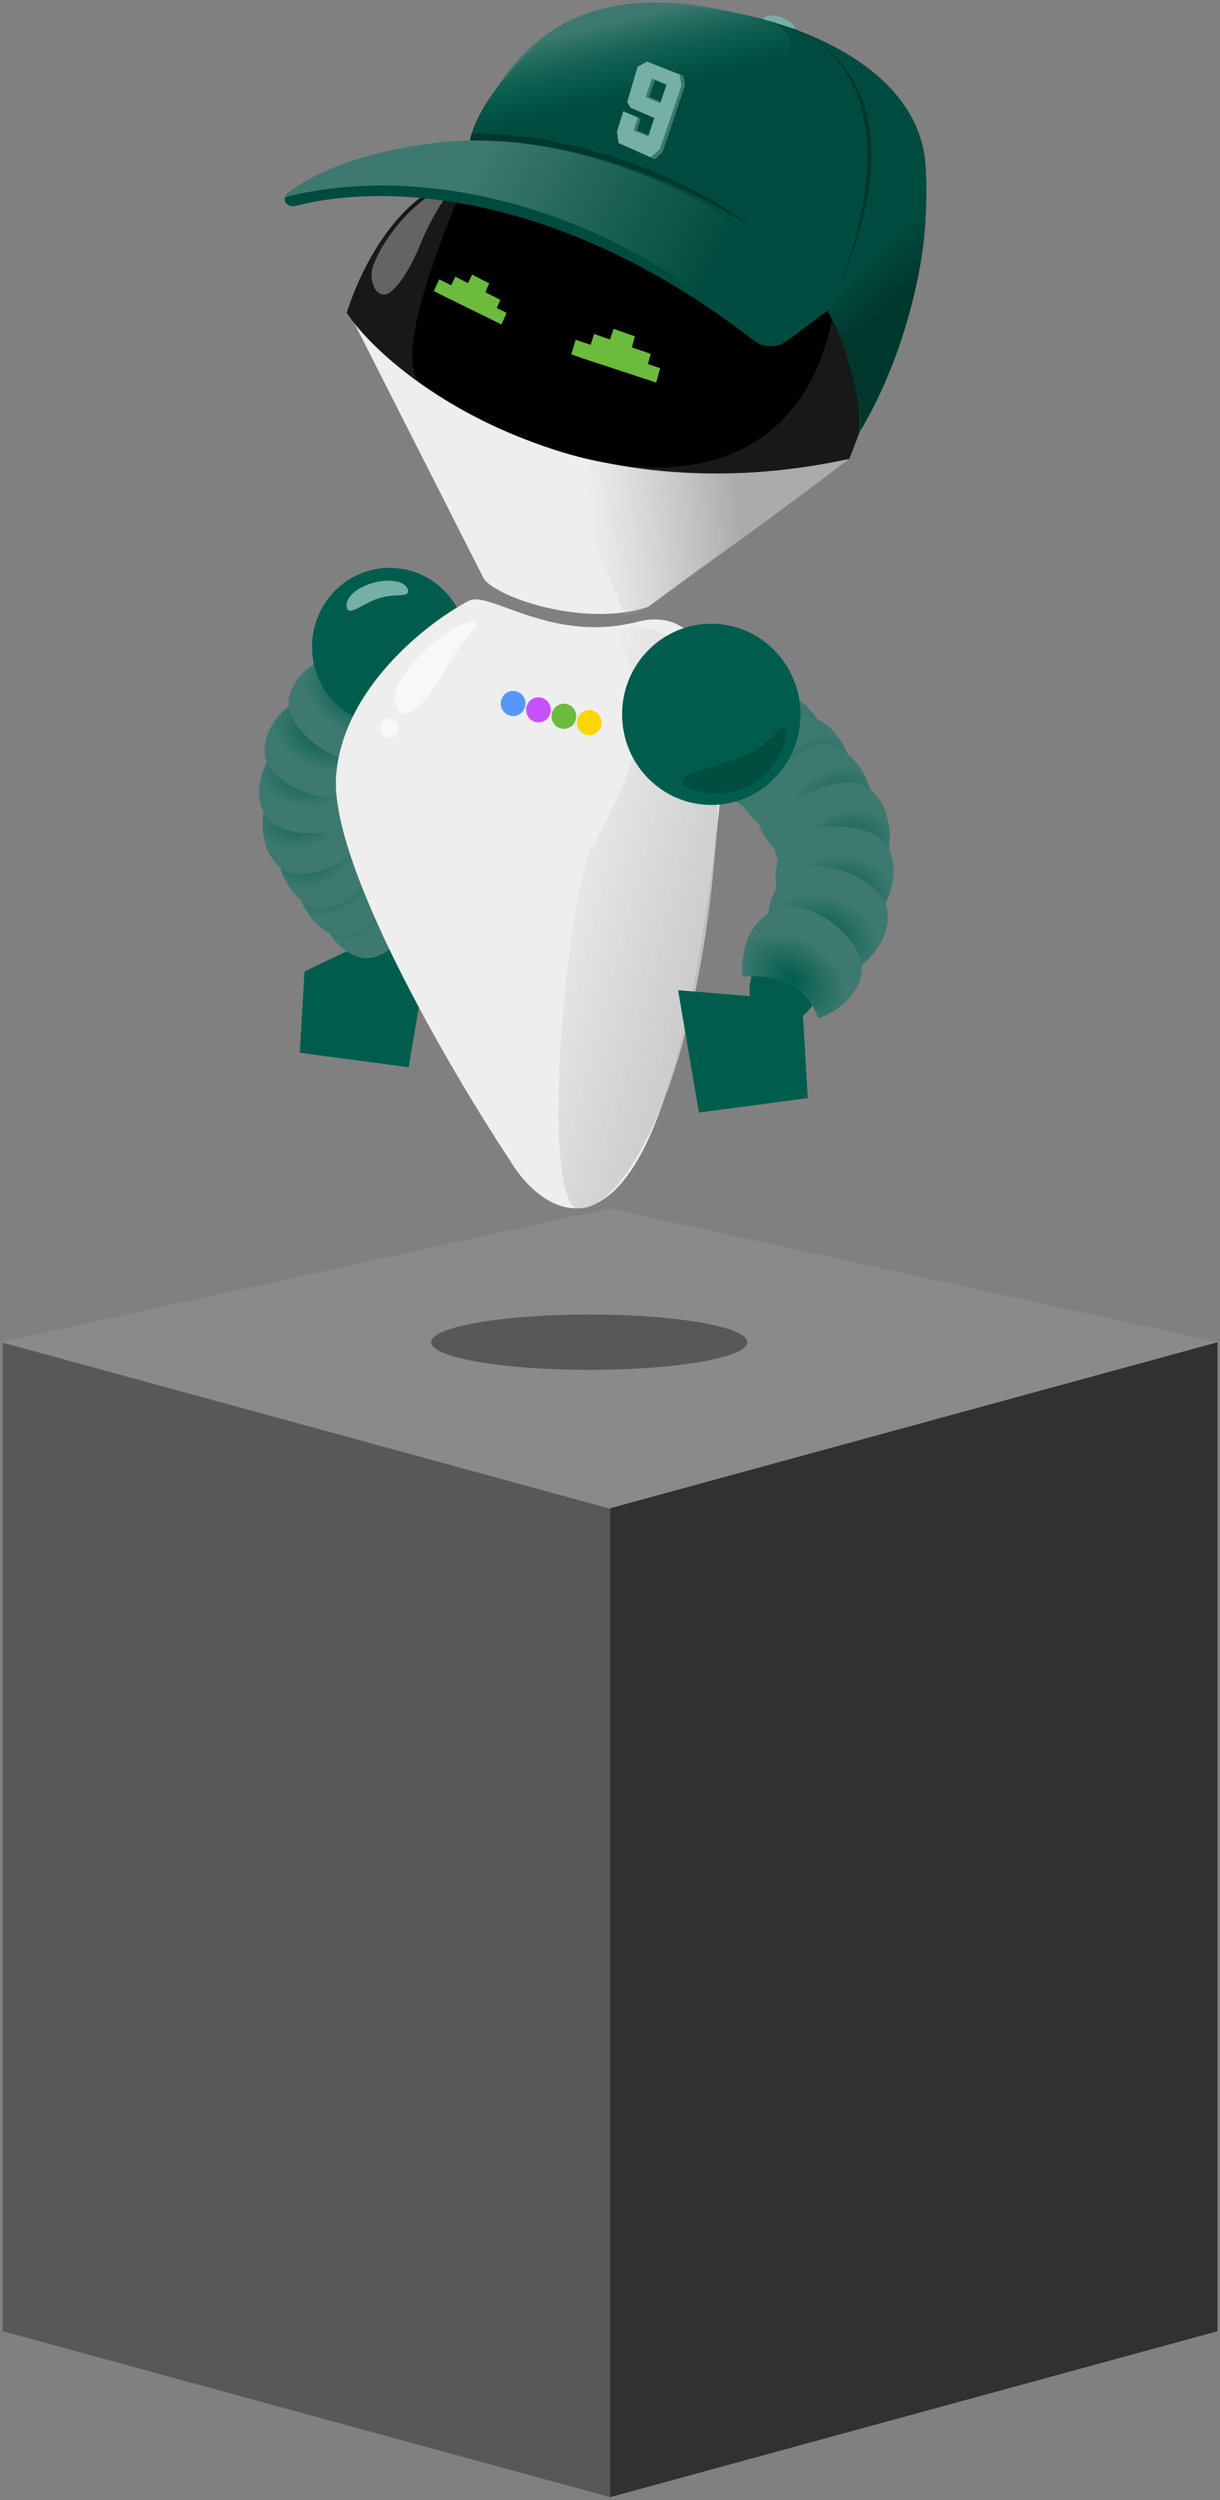 <svg width="225" height="461" viewBox="0 0 225 461" fill="none" xmlns="http://www.w3.org/2000/svg">
<rect x="0" y="0" width="225" height="461" fill="#808080" stroke="none"/>
<path d="M0.509 429.86L112.522 460.454V278.084L0.509 247.49V429.86Z" fill="#585858"/>
<path d="M224.536 429.86L112.522 460.454V278.084L224.536 247.49V429.86Z" fill="#313131"/>
<path d="M112.367 222.837L224.536 247.491L112.367 278.149L0.198 247.491L112.367 222.837Z" fill="#8A8A8A"/>
<ellipse cx="108.675" cy="247.49" rx="29.165" ry="5.103" fill="#585858"/>
<path d="M79.209 174.218L63.674 175.524L56.159 179.131L55.287 194.125L75.359 196.79L79.209 174.218Z" fill="#005D4D"/>
<path d="M89.233 106.72L64.382 57.682L156.202 84.636L119.558 111.882C107.829 115.797 91.619 110.161 89.233 106.72Z" fill="#EEEEEE"/>
<path d="M156.623 84.636C102.71 96.274 70.138 67.38 63.961 57.682C63.961 57.682 70.108 35.992 85.863 32.439C114.504 17.037 169.511 3.945 160.414 74.796C160.414 74.796 157.465 82.497 156.623 84.636Z" fill="#181818"/>
<path d="M154.517 51.157C151.25 94.209 111.969 93.603 77.858 70.815C70.808 66.104 86.366 32.345 86.366 32.345L123.055 34.11L154.517 51.157Z" fill="black"/>
<path d="M115.305 113.434C109.868 100.691 103.564 88.175 100.399 82.318C124.604 90.155 146.208 86.968 156.537 84.651C144.529 93.936 119.537 111.903 119.537 111.903C119.537 111.903 117.497 112.997 115.305 113.434Z" fill="url(#paint0_linear)"/>
<path d="M81.44 34.799C76.43 37.154 71.044 43.23 68.859 48.904C67.712 51.885 69.676 55.793 72.134 53.752C73.796 52.371 75.746 49.473 77.825 44.347C79.157 41.062 81.076 37.967 82.374 36.026C83.085 34.963 82.599 34.255 81.44 34.799Z" fill="#646464"/>
<path d="M59.321 168.856C59.916 171.054 62.242 175.682 66.785 176.615C72.464 177.781 81.334 166.264 77.185 160.812C75.548 158.662 73.479 155.974 66.796 156.017C66.751 156.011 66.723 156.01 66.724 156.017C66.94 159.35 66.514 166.631 59.321 168.856Z" fill="url(#paint1_radial)"/>
<path d="M54.953 164.111C55.395 166.346 57.397 171.128 61.864 172.382C67.448 173.949 77.09 163.091 73.327 157.358C71.843 155.097 69.964 152.268 63.294 151.835C63.25 151.826 63.222 151.823 63.222 151.831C63.209 155.17 62.282 162.403 54.953 164.111Z" fill="url(#paint2_radial)"/>
<path d="M51.46 159.041C51.871 161.282 53.806 166.092 58.256 167.409C63.818 169.056 73.609 158.337 69.926 152.551C68.473 150.269 66.634 147.413 59.971 146.885C59.926 146.876 59.899 146.873 59.899 146.88C59.839 150.219 58.812 157.438 51.46 159.041Z" fill="url(#paint3_radial)"/>
<path d="M48.594 149.803C48.168 152.041 48.232 157.236 51.896 160.119C56.477 163.723 69.455 157.396 68.116 150.641C67.588 147.977 66.907 144.635 60.899 141.663C60.861 141.637 60.837 141.624 60.834 141.631C59.573 144.715 56.013 151.049 48.594 149.803Z" fill="url(#paint4_radial)"/>
<path d="M49.979 139.237C48.663 141.083 46.564 145.822 48.69 150.005C51.346 155.235 65.741 155.059 67.332 148.361C67.959 145.719 68.729 142.397 64.516 137.128C64.492 137.088 64.475 137.066 64.47 137.071C62.046 139.327 56.188 143.545 49.979 139.237Z" fill="url(#paint5_radial)"/>
<path d="M53.937 129.663C52.048 130.893 48.387 134.523 48.858 139.206C49.448 145.061 62.907 150.247 66.8 144.604C68.336 142.378 70.249 139.573 68.225 133.103C68.218 133.057 68.21 133.031 68.203 133.033C65.135 134.232 58.164 135.981 53.937 129.663Z" fill="url(#paint6_radial)"/>
<path d="M60.717 121.116C58.571 121.782 54.082 124.273 53.29 128.911C52.301 134.71 63.882 143.396 69.131 139.031C71.201 137.309 73.789 135.133 73.56 128.348C73.565 128.302 73.565 128.274 73.558 128.275C70.284 128.587 63.108 128.358 60.717 121.116Z" fill="url(#paint7_radial)"/>
<ellipse cx="71.862" cy="119.256" rx="14.316" ry="14.543" fill="#005D4D"/>
<path d="M75.205 108.698C75.681 110.321 73.08 109.342 69.98 110.28C66.88 111.218 64.455 113.719 63.979 112.096C63.503 110.474 65.432 108.492 68.532 107.554C71.632 106.616 74.729 107.076 75.205 108.698Z" fill="#75AFA6"/>
<path d="M61.996 142.884C63.344 126.797 78.844 114.789 86.425 110.796C90.257 108.777 101.586 118.744 117.593 114.647C132.655 110.791 134.441 133.9 133.177 142.884C131.913 159.856 127.028 197.82 117.593 213.907C108.158 229.994 97.938 220.61 94.006 213.907C82.775 196.936 60.648 158.971 61.996 142.884Z" fill="#EEEEEE"/>
<ellipse rx="2.279" ry="2.311" transform="matrix(0.97 0.244 -0.237 0.972 94.629 129.718)" fill="#5697F9"/>
<ellipse rx="2.279" ry="2.311" transform="matrix(0.97 0.244 -0.237 0.972 99.312 130.894)" fill="#C751FF"/>
<ellipse rx="2.279" ry="2.311" transform="matrix(0.97 0.244 -0.237 0.972 103.994 132.071)" fill="#6CBB3C"/>
<ellipse rx="2.279" ry="2.311" transform="matrix(0.97 0.244 -0.237 0.972 108.675 133.248)" fill="#FFD600"/>
<path d="M109.285 156.034C117.551 141.138 121.082 130.709 114.644 119.544C110.051 111.58 131.053 115.613 132.756 130.709C133.53 194.238 114.72 225.399 105.948 222.673C99.653 217.222 104.721 164.26 109.285 156.034Z" fill="url(#paint8_linear)"/>
<path d="M151.766 181.754C145.021 183.706 141.54 178.375 140.643 175.466C139.071 178.066 135.578 185.046 141.68 187.993C147.026 190.576 150.321 185.41 151.766 181.754Z" fill="#005D4D"/>
<path d="M152.141 135.921C151.482 133.537 148.927 128.523 143.985 127.537C137.808 126.304 128.238 138.872 132.778 144.77C134.569 147.097 136.834 150.005 144.095 149.918C144.144 149.924 144.174 149.925 144.173 149.917C143.919 146.297 144.338 138.383 152.141 135.921Z" fill="url(#paint9_radial)"/>
<path d="M156.915 141.051C156.422 138.625 154.219 133.441 149.357 132.106C143.28 130.437 132.867 142.294 136.99 148.501C138.616 150.949 140.675 154.011 147.924 154.441C147.973 154.45 148.002 154.453 148.002 154.445C147.998 150.816 148.962 142.952 156.915 141.051Z" fill="url(#paint10_radial)"/>
<path d="M160.741 146.539C160.281 144.107 158.151 138.892 153.308 137.487C147.255 135.731 136.678 147.438 140.715 153.703C142.307 156.174 144.323 159.266 151.565 159.799C151.614 159.809 151.643 159.812 151.644 159.804C151.689 156.176 152.762 148.326 160.741 146.539Z" fill="url(#paint11_radial)"/>
<path d="M163.91 156.559C164.36 154.125 164.26 148.48 160.261 145.37C155.263 141.482 141.198 148.436 142.692 155.767C143.282 158.659 144.041 162.286 150.587 165.479C150.629 165.507 150.655 165.521 150.658 165.514C152.01 162.155 155.842 155.251 163.91 156.559Z" fill="url(#paint12_radial)"/>
<path d="M162.467 168.049C163.886 166.035 166.139 160.873 163.805 156.34C160.887 150.674 145.247 150.952 143.558 158.24C142.892 161.115 142.074 164.729 146.684 170.429C146.71 170.472 146.728 170.495 146.734 170.49C149.354 168.024 155.695 163.405 162.467 168.049Z" fill="url(#paint13_radial)"/>
<path d="M158.223 178.475C160.269 177.128 164.225 173.162 163.685 168.075C163.011 161.717 148.355 156.164 144.158 162.319C142.502 164.747 140.44 167.807 142.677 174.824C142.686 174.874 142.694 174.903 142.701 174.9C146.029 173.579 153.593 171.637 158.223 178.475Z" fill="url(#paint14_radial)"/>
<path d="M150.906 187.804C153.234 187.068 158.097 184.334 158.93 179.289C159.971 172.982 147.336 163.614 141.658 168.389C139.419 170.273 136.62 172.653 136.908 180.024C136.903 180.074 136.904 180.104 136.911 180.103C140.466 179.744 148.266 179.949 150.906 187.804Z" fill="url(#paint15_radial)"/>
<ellipse cx="131.176" cy="131.72" rx="16.447" ry="16.707" fill="#005D4D"/>
<path d="M125.946 144.397C125.333 142.554 129.327 142.265 136.448 139.694C142.296 137.583 144.315 132.678 144.927 134.521C145.54 136.364 142.91 143.43 136.448 145.646C132.927 146.853 126.558 146.24 125.946 144.397Z" fill="#00372D" fill-opacity="0.391"/>
<ellipse rx="3.073" ry="1.345" transform="matrix(0.943 0.333 -0.324 0.946 143.72 4.499)" fill="#75AFA6"/>
<path fill-rule="evenodd" clip-rule="evenodd" d="M86.661 25.998C87.165 22.841 90.73 14.946 101.617 6.049C115.706 -5.465 168.882 2.825 170.7 30.459C172.155 52.567 163.125 72.525 158.429 79.741C158.811 73.761 157.381 65.53 152.583 57.311L145.152 62.86C143.316 64.232 140.777 64.165 138.966 62.76C103.081 34.936 70.677 33.798 54.695 37.931C52.893 38.397 51.695 36.798 53.152 35.64C58.18 31.643 68.486 26.933 86.661 25.998Z" fill="#004B3F"/>
<path d="M120.659 31.729C112.115 26.978 92.38 24.701 87.089 24.519C96.464 3.543 112.162 -5.41 143.39 4.481C154.877 13.51 122.543 22.892 120.659 31.729Z" fill="url(#paint16_linear)"/>
<path d="M138.847 42.09C116.271 27.372 95.004 25.733 86.665 25.989C86.712 25.564 86.998 24.598 86.998 24.598C110.248 24.598 131.546 35.815 138.847 42.09Z" fill="#00372D"/>
<path d="M158.662 79.416C159.031 74.724 155.705 62.242 152.703 57.221L170.337 35.513C172.167 43.197 167.254 65.01 158.662 79.416Z" fill="url(#paint17_linear)"/>
<path d="M139.942 63.218C111.089 36.262 75.529 30.271 52.388 36.417C59.993 29.195 76.888 26.112 86.656 25.921C107.136 25.52 125.144 34.666 133.824 39.705L139.942 63.218Z" fill="url(#paint18_linear)"/>
<path d="M145.38 4.978C149.578 6.177 172.674 16.471 152.696 57.133C161.734 38.738 165.277 12.344 145.38 4.978Z" fill="#00372D"/>
<path d="M120.801 14.726L119.708 17.875L121.869 18.767L121.786 19.027L119.094 17.895L120.22 14.488L120.801 14.726Z" fill="#3D796F"/>
<path d="M118.143 21.865L117.465 24.032L119.657 24.951L119.557 25.215L116.852 24.053L117.561 21.627L118.143 21.865Z" fill="#3D796F"/>
<path fill-rule="evenodd" clip-rule="evenodd" d="M119.311 11.346L126.026 13.992L126.31 15.728L122.17 28.022L120.767 29.356L114.064 26.366L113.791 24.284L114.933 20.524L117.617 21.651L116.859 24.043L119.543 25.17L120.674 21.754L116.314 19.88L115.669 18.822L117.58 12.324L119.311 11.346ZM120.229 14.485L119.097 17.901L121.78 19.027L122.912 15.611L120.229 14.485Z" fill="#75AFA6"/>
<path d="M121.682 27.525L125.689 15.768L125.312 13.716L126.022 13.994L126.314 15.747L122.158 28.02L120.763 29.349L120 29.025L121.682 27.525Z" fill="#3D796F"/>
<path d="M86.737 114.583C81.827 116.225 76.191 121.164 73.444 126.153C71.906 128.948 73.427 133.009 76.056 131.205C77.754 130.04 79.865 127.554 82.328 123.132C83.938 120.242 86.061 117.592 87.511 115.909C88.345 114.941 87.949 114.178 86.737 114.583Z" fill="#F8F8F8"/>
<ellipse cx="71.817" cy="134.265" rx="1.756" ry="1.783" fill="#F8F8F8"/>
<path d="M125.053 182.577L140.588 183.884L148.102 187.49L148.975 202.485L128.903 205.15L125.053 182.577Z" fill="#005D4D"/>
<path d="M82.048 54.705L80.014 53.667L81.003 51.507L83.207 52.606L83.97 51.01L86.312 52.211L87.073 50.637L90.215 52.25L89.512 53.888L92.269 55.288L91.62 56.798L93.42 57.695L92.494 59.83L90.516 58.858L82.048 54.705Z" fill="#6CBB3C"/>
<path d="M107.912 66.232L105.355 65.346L106.163 62.648L108.93 63.578L109.565 61.578L112.512 62.606L113.148 60.634L117.102 62.014L116.543 64.053L120.011 65.245L119.495 67.125L121.755 67.884L121.017 70.543L118.535 69.724L107.912 66.232Z" fill="#6CBB3C"/>
<defs>
<linearGradient id="paint0_linear" x1="154.451" y1="88.129" x2="98.71" y2="92.493" gradientUnits="userSpaceOnUse">
<stop offset="0.333" stop-color="#ABABAB"/>
<stop offset="0.833" stop-color="#B9B7B7" stop-opacity="0"/>
</linearGradient>
<radialGradient id="paint1_radial" cx="0" cy="0" r="1" gradientUnits="userSpaceOnUse" gradientTransform="translate(66.148 164.636) rotate(35.219) scale(8.774 12.696)">
<stop stop-color="#005D4D"/>
<stop offset="0.776" stop-color="#3D796F"/>
</radialGradient>
<radialGradient id="paint2_radial" cx="0" cy="0" r="1" gradientUnits="userSpaceOnUse" gradientTransform="translate(62.054 160.387) rotate(39.251) scale(8.784 12.683)">
<stop stop-color="#005D4D"/>
<stop offset="0.776" stop-color="#3D796F"/>
</radialGradient>
<radialGradient id="paint3_radial" cx="0" cy="0" r="1" gradientUnits="userSpaceOnUse" gradientTransform="translate(58.612 155.419) rotate(40.061) scale(8.785 12.68)">
<stop stop-color="#005D4D"/>
<stop offset="0.776" stop-color="#3D796F"/>
</radialGradient>
<radialGradient id="paint4_radial" cx="0" cy="0" r="1" gradientUnits="userSpaceOnUse" gradientTransform="translate(56.555 149.096) rotate(61.502) scale(8.835 12.609)">
<stop stop-color="#005D4D"/>
<stop offset="0.776" stop-color="#3D796F"/>
</radialGradient>
<radialGradient id="paint5_radial" cx="0" cy="0" r="1" gradientUnits="userSpaceOnUse" gradientTransform="translate(57.49 142.007) rotate(86.132) scale(8.866 12.564)">
<stop stop-color="#005D4D"/>
<stop offset="0.776" stop-color="#3D796F"/>
</radialGradient>
<radialGradient id="paint6_radial" cx="0" cy="0" r="1" gradientUnits="userSpaceOnUse" gradientTransform="translate(59.93 135.033) rotate(107.275) scale(8.855 12.581)">
<stop stop-color="#005D4D"/>
<stop offset="0.776" stop-color="#3D796F"/>
</radialGradient>
<radialGradient id="paint7_radial" cx="0" cy="0" r="1" gradientUnits="userSpaceOnUse" gradientTransform="translate(65.06 127.93) rotate(122.789) scale(8.826 12.622)">
<stop stop-color="#005D4D"/>
<stop offset="0.776" stop-color="#3D796F"/>
</radialGradient>
<linearGradient id="paint8_linear" x1="140.59" y1="167.922" x2="101.514" y2="157.698" gradientUnits="userSpaceOnUse">
<stop offset="0.102" stop-color="#C8C8C8"/>
<stop offset="1" stop-color="#C4C4C4" stop-opacity="0"/>
</linearGradient>
<radialGradient id="paint9_radial" cx="0" cy="0" r="1" gradientUnits="userSpaceOnUse" gradientTransform="translate(144.748 140.548) rotate(-145.098) scale(9.533 13.797)">
<stop stop-color="#005D4D"/>
<stop offset="0.776" stop-color="#3D796F"/>
</radialGradient>
<radialGradient id="paint10_radial" cx="0" cy="0" r="1" gradientUnits="userSpaceOnUse" gradientTransform="translate(149.222 145.14) rotate(-141.065) scale(9.543 13.782)">
<stop stop-color="#005D4D"/>
<stop offset="0.776" stop-color="#3D796F"/>
</radialGradient>
<radialGradient id="paint11_radial" cx="0" cy="0" r="1" gradientUnits="userSpaceOnUse" gradientTransform="translate(152.992 150.518) rotate(-140.255) scale(9.546 13.779)">
<stop stop-color="#005D4D"/>
<stop offset="0.776" stop-color="#3D796F"/>
</radialGradient>
<radialGradient id="paint12_radial" cx="0" cy="0" r="1" gradientUnits="userSpaceOnUse" gradientTransform="translate(155.264 157.376) rotate(-118.81) scale(9.6 13.702)">
<stop stop-color="#005D4D"/>
<stop offset="0.776" stop-color="#3D796F"/>
</radialGradient>
<radialGradient id="paint13_radial" cx="0" cy="0" r="1" gradientUnits="userSpaceOnUse" gradientTransform="translate(154.289 165.085) rotate(-94.178) scale(9.634 13.653)">
<stop stop-color="#005D4D"/>
<stop offset="0.776" stop-color="#3D796F"/>
</radialGradient>
<radialGradient id="paint14_radial" cx="0" cy="0" r="1" gradientUnits="userSpaceOnUse" gradientTransform="translate(151.68 172.677) rotate(-73.036) scale(9.622 13.67)">
<stop stop-color="#005D4D"/>
<stop offset="0.776" stop-color="#3D796F"/>
</radialGradient>
<radialGradient id="paint15_radial" cx="0" cy="0" r="1" gradientUnits="userSpaceOnUse" gradientTransform="translate(146.147 180.426) rotate(-57.524) scale(9.591 13.714)">
<stop stop-color="#005D4D"/>
<stop offset="0.776" stop-color="#3D796F"/>
</radialGradient>
<linearGradient id="paint16_linear" x1="122.133" y1="0.454" x2="126.117" y2="16.806" gradientUnits="userSpaceOnUse">
<stop offset="0.077" stop-color="#3D796F"/>
<stop offset="0.965" stop-color="#006857" stop-opacity="0"/>
</linearGradient>
<linearGradient id="paint17_linear" x1="157.505" y1="50.1" x2="164.844" y2="58.264" gradientUnits="userSpaceOnUse">
<stop stop-color="#00372D" stop-opacity="0"/>
<stop offset="0.309" stop-color="#00372D" stop-opacity="0.391"/>
<stop offset="0.478" stop-color="#00372D" stop-opacity="0.598"/>
<stop offset="0.809" stop-color="#00372D"/>
<stop offset="1" stop-color="#00372D"/>
</linearGradient>
<linearGradient id="paint18_linear" x1="89.872" y1="25.908" x2="133.179" y2="47.983" gradientUnits="userSpaceOnUse">
<stop stop-color="#3D796F"/>
<stop offset="1" stop-color="#3D796F" stop-opacity="0"/>
</linearGradient>
</defs>
</svg>
